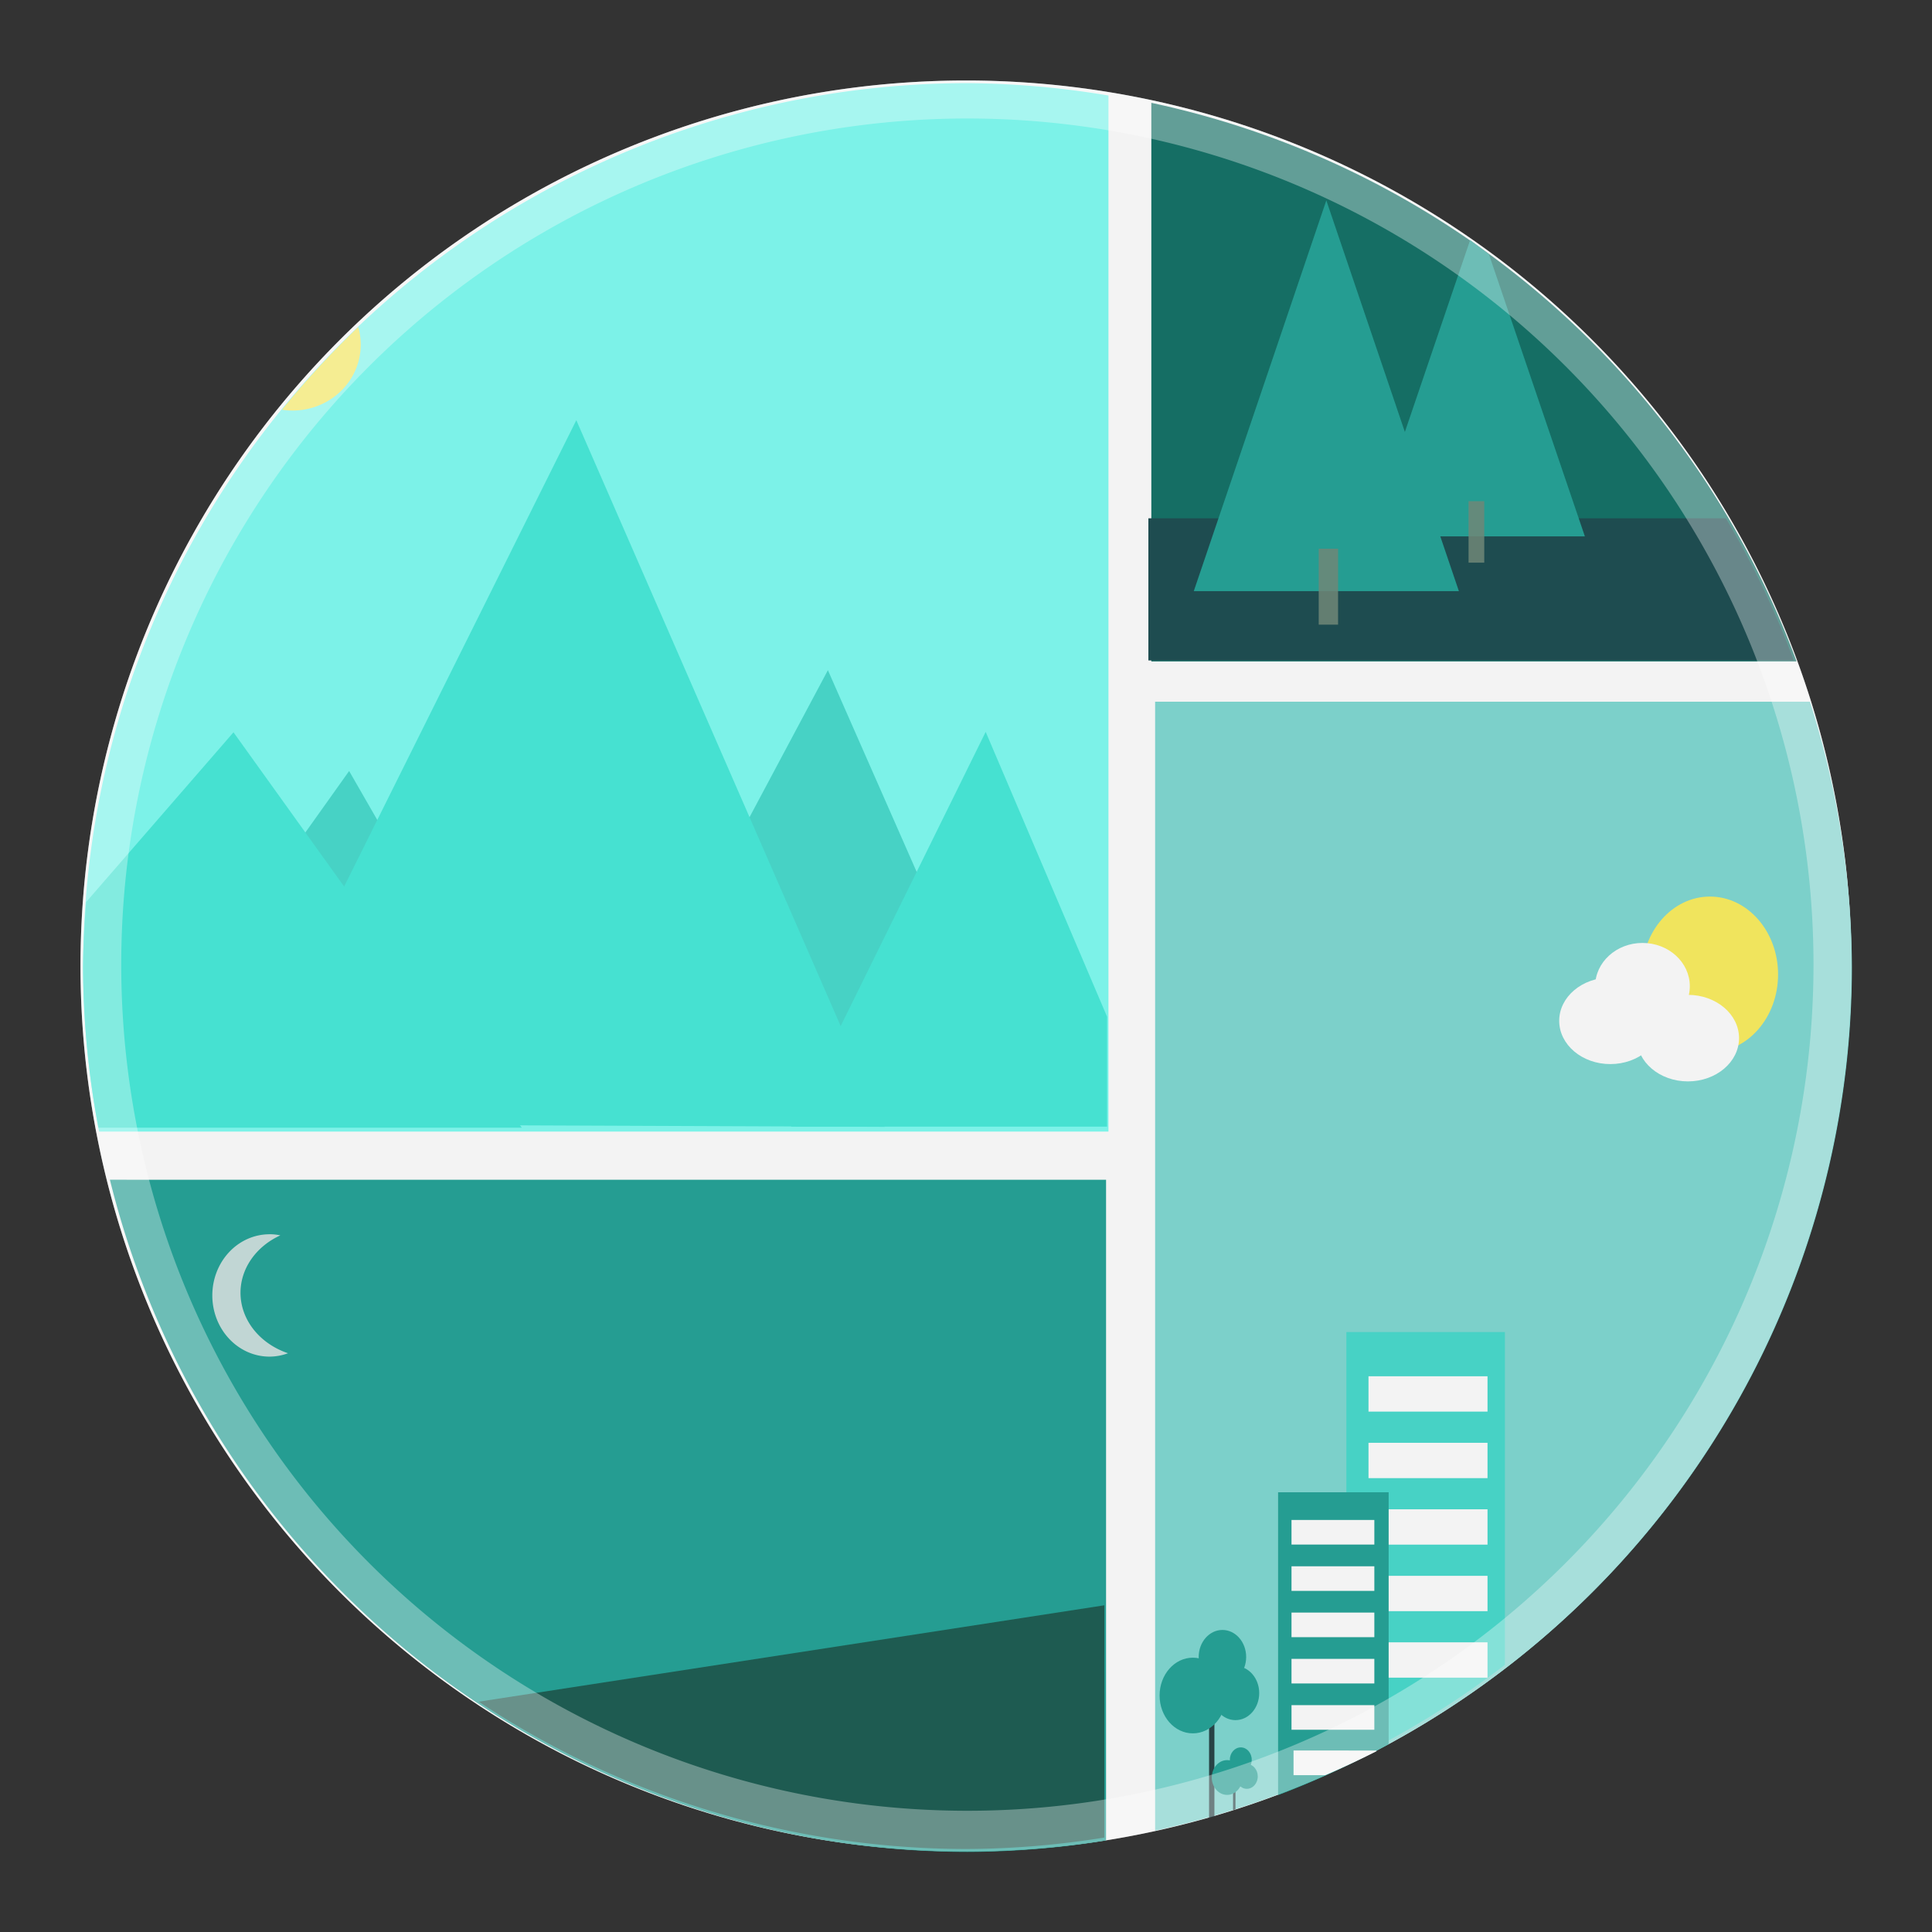 <?xml version="1.0" encoding="UTF-8" standalone="no"?>
<!-- Created with Inkscape (http://www.inkscape.org/) -->

<svg
   xmlns:dc="http://purl.org/dc/elements/1.1/"
   xmlns:cc="http://creativecommons.org/ns#"
   xmlns:rdf="http://www.w3.org/1999/02/22-rdf-syntax-ns#"
   xmlns:svg="http://www.w3.org/2000/svg"
   xmlns="http://www.w3.org/2000/svg"
   xmlns:sodipodi="http://sodipodi.sourceforge.net/DTD/sodipodi-0.dtd"
   xmlns:inkscape="http://www.inkscape.org/namespaces/inkscape"
   width="181.417"
   height="181.417"
   viewBox="0 0 48 48"
   version="1.1"
   id="svg8947"
   inkscape:version="0.92.1 r15371"
   sodipodi:docname="ic_launcher_round.svg"
   inkscape:export-filename="D:\soluciones\ruesga.com\photophase\app\src\main\res\mipmap-mdpi\ic_launcher.png"
   inkscape:export-xdpi="25.399999619"
   inkscape:export-ydpi="25.399999619">
  <rect x="0" y="0" width="48" height="48" fill="#333333" stroke="none"/>
  <defs
     id="defs8941">
    <clipPath
       clipPathUnits="userSpaceOnUse"
       id="clipPath4270">
      <path
         sodipodi:type="star"
         style="fill:#02be8b;fill-opacity:1;stroke:none;stroke-width:15;stroke-linecap:butt;stroke-linejoin:round;stroke-miterlimit:4;stroke-dasharray:none;stroke-opacity:1"
         id="path4272"
         sodipodi:sides="3"
         sodipodi:cx="252"
         sodipodi:cy="394"
         sodipodi:r1="335.8392334"
         sodipodi:r2="167.9196167"
         sodipodi:arg1="0.84860499529"
         sodipodi:arg2="1.8958025465"
         inkscape:flatsided="false"
         inkscape:rounded="0"
         inkscape:randomized="0"
         d="M 474,646 198.381,553.129 -77.238,460.258 141,268 359.238,75.742 416.619,360.871 Z"
         inkscape:transform-center-x="1.8632672837"
         inkscape:transform-center-y="-14.492074023"
         transform="matrix(0.258,-0.055,0.075,0.164,-14.917,176.263)" />
    </clipPath>
    <clipPath
       clipPathUnits="userSpaceOnUse"
       id="clipPath4280">
      <path
         sodipodi:type="star"
         style="fill:#02be8b;fill-opacity:1;stroke:none;stroke-width:15;stroke-linecap:butt;stroke-linejoin:round;stroke-miterlimit:4;stroke-dasharray:none;stroke-opacity:1"
         id="path4282"
         sodipodi:sides="3"
         sodipodi:cx="252"
         sodipodi:cy="394"
         sodipodi:r1="335.8392334"
         sodipodi:r2="167.9196167"
         sodipodi:arg1="0.84860499529"
         sodipodi:arg2="1.8958025465"
         inkscape:flatsided="false"
         inkscape:rounded="0"
         inkscape:randomized="0"
         d="M 474,646 198.381,553.129 -77.238,460.258 141,268 359.238,75.742 416.619,360.871 Z"
         inkscape:transform-center-x="1.0851605017"
         inkscape:transform-center-y="-14.492074023"
         transform="matrix(0.151,-0.055,0.044,0.164,215.523,175.957)" />
    </clipPath>
    <clipPath
       clipPathUnits="userSpaceOnUse"
       id="clipPath6304">
      <path
         style="fill:#205054;fill-opacity:1;fill-rule:evenodd;stroke:none;stroke-width:1px;stroke-linecap:butt;stroke-linejoin:miter;stroke-opacity:1"
         d="M 82.278,668.087 346.052,717.696 85.908,721.325 Z"
         id="path6306"
         inkscape:connector-curvature="0" />
    </clipPath>
    <clipPath
       clipPathUnits="userSpaceOnUse"
       id="clipPath6325">
      <path
         style="fill:#206055;fill-opacity:1;fill-rule:evenodd;stroke:none;stroke-width:1px;stroke-linecap:butt;stroke-linejoin:miter;stroke-opacity:1"
         d="m 613.457,634.207 -294.024,38.719 24.199,41.139 303.703,8.47 z"
         id="path6327"
         inkscape:connector-curvature="0" />
    </clipPath>
    <clipPath
       clipPathUnits="userSpaceOnUse"
       id="clipPath6352">
      <rect
         style="opacity:1;fill:#206055;fill-opacity:1;fill-rule:nonzero;stroke:none;stroke-width:2.541;stroke-linecap:square;stroke-linejoin:miter;stroke-miterlimit:1;stroke-dasharray:none;stroke-opacity:1"
         id="rect6354"
         width="201.917"
         height="48.768"
         x="533.027"
         y="209.98" />
    </clipPath>
  </defs>
  <sodipodi:namedview
     id="base"
     pagecolor="#ffffff"
     bordercolor="#666666"
     borderopacity="1.0"
     inkscape:pageopacity="0.0"
     inkscape:pageshadow="2"
     inkscape:zoom="1.9798989847"
     inkscape:cx="-23.59765683"
     inkscape:cy="92.163929328"
     inkscape:document-units="mm"
     inkscape:current-layer="layer1"
     showgrid="false"
     inkscape:lockguides="false"
     showguides="true"
     inkscape:guide-bbox="true"
     inkscape:window-width="1280"
     inkscape:window-height="961"
     inkscape:window-x="-8"
     inkscape:window-y="-8"
     inkscape:window-maximized="1"
     units="px">
    <sodipodi:guide
       position="24,46.104"
       orientation="1,0"
       id="guide10197"
       inkscape:locked="false"
       inkscape:label=""
       inkscape:color="rgb(0,0,255)" />
    <sodipodi:guide
       position="-22.05,24"
       orientation="0,1"
       id="guide10201"
       inkscape:locked="false"
       inkscape:label=""
       inkscape:color="rgb(0,0,255)" />
  </sodipodi:namedview>
  <g
     inkscape:label="Layer 1"
     inkscape:groupmode="layer"
     id="layer1"
     transform="translate(0,-249)">
    <path
       inkscape:connector-curvature="0"
       id="path10085"
       d="M 46,273 A 22,22 0 0 1 24,295 22,22 0 0 1 2,273 22,22 0 0 1 24,251 22,22 0 0 1 46,273 Z"
       style="color:#000000;clip-rule:nonzero;display:inline;overflow:visible;visibility:visible;opacity:1;isolation:auto;mix-blend-mode:normal;color-interpolation:sRGB;color-interpolation-filters:linearRGB;solid-color:#000000;solid-opacity:1;vector-effect:none;fill:#ffffff;fill-opacity:1;fill-rule:nonzero;stroke:none;stroke-width:0.125;stroke-linecap:round;stroke-linejoin:round;stroke-miterlimit:4;stroke-dasharray:none;stroke-dashoffset:0;stroke-opacity:1;paint-order:markers fill stroke;color-rendering:auto;image-rendering:auto;shape-rendering:auto;text-rendering:auto;enable-background:accumulate" />
    <path
       style="color:#000000;clip-rule:nonzero;display:inline;overflow:visible;visibility:visible;opacity:1;isolation:auto;mix-blend-mode:normal;color-interpolation:sRGB;color-interpolation-filters:linearRGB;solid-color:#000000;solid-opacity:1;vector-effect:none;fill:#82dad4;fill-opacity:1;fill-rule:nonzero;stroke:none;stroke-width:0.47;stroke-linecap:round;stroke-linejoin:round;stroke-miterlimit:4;stroke-dasharray:none;stroke-dashoffset:0;stroke-opacity:1;paint-order:markers fill stroke;color-rendering:auto;image-rendering:auto;shape-rendering:auto;text-rendering:auto;enable-background:accumulate"
       d="M 108.297,65.785 V 171.631 A 82.915,82.915 0 0 0 173.623,90.709 82.915,82.915 0 0 0 169.689,65.785 Z"
       id="path10102"
       inkscape:connector-curvature="0"
       transform="matrix(0.265,0,0,0.265,0,249)" />
    <path
       style="color:#000000;clip-rule:nonzero;display:inline;overflow:visible;visibility:visible;opacity:1;isolation:auto;mix-blend-mode:normal;color-interpolation:sRGB;color-interpolation-filters:linearRGB;solid-color:#000000;solid-opacity:1;vector-effect:none;fill:#4adccf;fill-opacity:1;fill-rule:nonzero;stroke:none;stroke-width:0.124;stroke-linecap:round;stroke-linejoin:round;stroke-miterlimit:4;stroke-dasharray:none;stroke-dashoffset:0;stroke-opacity:1;paint-order:markers fill stroke;color-rendering:auto;image-rendering:auto;shape-rendering:auto;text-rendering:auto;enable-background:accumulate"
       d="m 33.45,282.094 v 10.682 a 21.938,21.938 0 0 0 3.939,-2.414 v -8.267 z"
       id="path10149"
       inkscape:connector-curvature="0" />
    <path
       style="color:#000000;clip-rule:nonzero;display:inline;overflow:visible;visibility:visible;opacity:1;isolation:auto;mix-blend-mode:normal;color-interpolation:sRGB;color-interpolation-filters:linearRGB;solid-color:#000000;solid-opacity:1;vector-effect:none;fill:#167369;fill-opacity:1;fill-rule:nonzero;stroke:none;stroke-width:0.47;stroke-linecap:round;stroke-linejoin:round;stroke-miterlimit:4;stroke-dasharray:none;stroke-dashoffset:0;stroke-opacity:1;paint-order:markers fill stroke;color-rendering:auto;image-rendering:auto;shape-rendering:auto;text-rendering:auto;enable-background:accumulate"
       d="m 107.941,9.641 v 52.371 h 60.494 A 82.915,82.915 0 0 0 107.941,9.641 Z"
       id="path10076"
       inkscape:connector-curvature="0"
       transform="matrix(0.265,0,0,0.265,0,249)" />
    <path
       style="color:#000000;clip-rule:nonzero;display:inline;overflow:visible;visibility:visible;opacity:1;isolation:auto;mix-blend-mode:normal;color-interpolation:sRGB;color-interpolation-filters:linearRGB;solid-color:#000000;solid-opacity:1;vector-effect:none;fill:#205054;fill-opacity:1;fill-rule:nonzero;stroke:none;stroke-width:0.124;stroke-linecap:round;stroke-linejoin:round;stroke-miterlimit:4;stroke-dasharray:none;stroke-dashoffset:0;stroke-opacity:1;paint-order:markers fill stroke;color-rendering:auto;image-rendering:auto;shape-rendering:auto;text-rendering:auto;enable-background:accumulate"
       d="m 28.531,261.877 v 3.531 h 16.035 a 21.938,21.938 0 0 0 -1.687,-3.531 z"
       id="circle9894"
       inkscape:connector-curvature="0" />
    <path
       style="color:#000000;clip-rule:nonzero;display:inline;overflow:visible;visibility:visible;opacity:1;isolation:auto;mix-blend-mode:normal;color-interpolation:sRGB;color-interpolation-filters:linearRGB;solid-color:#000000;solid-opacity:1;vector-effect:none;fill:#27a599;fill-opacity:1;fill-rule:nonzero;stroke:none;stroke-width:0.47;stroke-linecap:round;stroke-linejoin:round;stroke-miterlimit:4;stroke-dasharray:none;stroke-dashoffset:0;stroke-opacity:1;paint-order:markers fill stroke;color-rendering:auto;image-rendering:auto;shape-rendering:auto;text-rendering:auto;enable-background:accumulate"
       d="m 137.83,22.508 -4.396,12.928 -5.051,14.85 h 10.102 10.102 l -5.051,-14.85 -3.939,-11.586 a 82.915,82.915 0 0 0 -1.766,-1.342 z"
       id="path10113"
       inkscape:connector-curvature="0"
       transform="matrix(0.265,0,0,0.265,0,249)" />
    <path
       style="color:#000000;clip-rule:nonzero;display:inline;overflow:visible;visibility:visible;opacity:1;isolation:auto;mix-blend-mode:normal;color-interpolation:sRGB;color-interpolation-filters:linearRGB;solid-color:#000000;solid-opacity:1;vector-effect:none;fill:#82fef3;fill-opacity:1;fill-rule:nonzero;stroke:none;stroke-width:0.47;stroke-linecap:round;stroke-linejoin:round;stroke-miterlimit:4;stroke-dasharray:none;stroke-dashoffset:0;stroke-opacity:1;paint-order:markers fill stroke;color-rendering:auto;image-rendering:auto;shape-rendering:auto;text-rendering:auto;enable-background:accumulate"
       d="M 90.709,7.795 A 82.915,82.915 0 0 0 7.795,90.709 82.915,82.915 0 0 0 9.289,106.09 H 103.922 V 8.955 A 82.915,82.915 0 0 0 90.709,7.795 Z"
       id="path10070"
       inkscape:connector-curvature="0"
       transform="matrix(0.265,0,0,0.265,0,249)" />
    <path
       style="color:#000000;clip-rule:nonzero;display:inline;overflow:visible;visibility:visible;opacity:1;isolation:auto;mix-blend-mode:normal;color-interpolation:sRGB;color-interpolation-filters:linearRGB;solid-color:#000000;solid-opacity:1;vector-effect:none;fill:#fcef62;fill-opacity:1;fill-rule:nonzero;stroke:none;stroke-width:0.47;stroke-linecap:round;stroke-linejoin:round;stroke-miterlimit:4;stroke-dasharray:none;stroke-dashoffset:0;stroke-opacity:1;paint-order:markers fill stroke;color-rendering:auto;image-rendering:auto;shape-rendering:auto;text-rendering:auto;enable-background:accumulate"
       d="m 33.586,30.662 a 82.915,82.915 0 0 0 -7.143,7.748 6.4,6.175 0 0 0 0.977,0.08 6.4,6.175 0 0 0 6.4,-6.176 6.4,6.175 0 0 0 -0.234,-1.652 z"
       id="path10073"
       inkscape:connector-curvature="0"
       transform="matrix(0.265,0,0,0.265,0,249)" />
    <path
       sodipodi:type="star"
       style="display:inline;fill:#4adccf;fill-opacity:1;stroke:none;stroke-width:15;stroke-linecap:butt;stroke-linejoin:round;stroke-miterlimit:4;stroke-dasharray:none;stroke-opacity:1"
       id="path5630-9"
       sodipodi:sides="3"
       sodipodi:cx="252"
       sodipodi:cy="394"
       sodipodi:r1="335.8392334"
       sodipodi:r2="167.9196167"
       sodipodi:arg1="0.84860499529"
       sodipodi:arg2="1.8958025465"
       inkscape:flatsided="false"
       inkscape:rounded="0"
       inkscape:randomized="0"
       d="M 474,646 198.381,553.129 -77.238,460.258 141,268 359.238,75.742 416.619,360.871 Z"
       inkscape:transform-center-x="1.3478874479"
       inkscape:transform-center-y="-17.28000943"
       transform="matrix(0.018,-0.007,0.005,0.021,13.724,266.575)" />
    <path
       sodipodi:type="star"
       style="display:inline;fill:#4adccf;fill-opacity:1;stroke:none;stroke-width:15;stroke-linecap:butt;stroke-linejoin:round;stroke-miterlimit:4;stroke-dasharray:none;stroke-opacity:1"
       id="path5630-9-9"
       sodipodi:sides="3"
       sodipodi:cx="252"
       sodipodi:cy="394"
       sodipodi:r1="335.8392334"
       sodipodi:r2="167.9196167"
       sodipodi:arg1="0.84860499529"
       sodipodi:arg2="1.8958025465"
       inkscape:flatsided="false"
       inkscape:rounded="0"
       inkscape:randomized="0"
       d="M 474,646 198.381,553.129 -77.238,460.258 141,268 359.238,75.742 416.619,360.871 Z"
       inkscape:transform-center-x="1.3478874455"
       inkscape:transform-center-y="-13.048329281"
       transform="matrix(0.018,-0.005,0.005,0.016,1.829,268.74)" />
    <path
       sodipodi:type="star"
       style="display:inline;fill:#49ecdb;fill-opacity:1;stroke:none;stroke-width:15;stroke-linecap:butt;stroke-linejoin:round;stroke-miterlimit:4;stroke-dasharray:none;stroke-opacity:1"
       id="path5630"
       sodipodi:sides="3"
       sodipodi:cx="252"
       sodipodi:cy="394"
       sodipodi:r1="335.8392334"
       sodipodi:r2="167.9196167"
       sodipodi:arg1="0.84860499529"
       sodipodi:arg2="1.8958025465"
       inkscape:flatsided="false"
       inkscape:rounded="0"
       inkscape:randomized="0"
       d="M 474,646 198.381,553.129 -77.238,460.258 141,268 359.238,75.742 416.619,360.871 Z"
       inkscape:transform-center-x="2.0419990684"
       inkscape:transform-center-y="-27.270437567"
       transform="matrix(0.027,-0.011,0.008,0.033,4.013,260.892)" />
    <path
       style="color:#000000;clip-rule:nonzero;display:inline;overflow:visible;visibility:visible;opacity:1;isolation:auto;mix-blend-mode:normal;color-interpolation:sRGB;color-interpolation-filters:linearRGB;solid-color:#000000;solid-opacity:1;vector-effect:none;fill:#49ecdb;fill-opacity:1;fill-rule:nonzero;stroke:none;stroke-width:0.124;stroke-linecap:round;stroke-linejoin:round;stroke-miterlimit:4;stroke-dasharray:none;stroke-dashoffset:0;stroke-opacity:1;paint-order:markers fill stroke;color-rendering:auto;image-rendering:auto;shape-rendering:auto;text-rendering:auto;enable-background:accumulate"
       d="m 5.801,267.194 -3.659,4.215 a 21.938,21.938 0 0 0 -0.08,1.591 21.938,21.938 0 0 0 0.383,4.016 H 12.963 l -4.142,-5.613 z"
       id="path10116"
       inkscape:connector-curvature="0" />
    <rect
       style="display:inline;fill:#49ecdb;fill-opacity:1;fill-rule:nonzero;stroke:none;stroke-width:2.541;stroke-linecap:square;stroke-linejoin:miter;stroke-miterlimit:1;stroke-dasharray:none;stroke-opacity:1"
       id="rect5730-09"
       width="257.015"
       height="184.85"
       x="46.551"
       y="70.562"
       rx="0"
       ry="0"
       clip-path="url(#clipPath4280)"
       transform="matrix(0.099,0,0,0.113,-2.548,248.129)" />
    <path
       style="color:#000000;clip-rule:nonzero;display:inline;overflow:visible;visibility:visible;opacity:1;isolation:auto;mix-blend-mode:normal;color-interpolation:sRGB;color-interpolation-filters:linearRGB;solid-color:#000000;solid-opacity:1;vector-effect:none;fill:#27a599;fill-opacity:1;fill-rule:nonzero;stroke:none;stroke-width:0.47;stroke-linecap:round;stroke-linejoin:round;stroke-miterlimit:4;stroke-dasharray:none;stroke-dashoffset:0;stroke-opacity:1;paint-order:markers fill stroke;color-rendering:auto;image-rendering:auto;shape-rendering:auto;text-rendering:auto;enable-background:accumulate"
       d="m 10.303,110.604 a 82.915,82.915 0 0 0 80.406,63.02 82.915,82.915 0 0 0 12.988,-1.072 v -61.947 z"
       id="path10132"
       inkscape:connector-curvature="0"
       transform="matrix(0.265,0,0,0.265,0,249)" />
    <path
       style="color:#000000;clip-rule:nonzero;display:inline;overflow:visible;visibility:visible;opacity:1;isolation:auto;mix-blend-mode:normal;color-interpolation:sRGB;color-interpolation-filters:linearRGB;solid-color:#000000;solid-opacity:1;vector-effect:none;fill:#206055;fill-opacity:1;fill-rule:nonzero;stroke:none;stroke-width:0.124;stroke-linecap:round;stroke-linejoin:round;stroke-miterlimit:4;stroke-dasharray:none;stroke-dashoffset:0;stroke-opacity:1;paint-order:markers fill stroke;color-rendering:auto;image-rendering:auto;shape-rendering:auto;text-rendering:auto;enable-background:accumulate"
       d="m 27.437,288.883 -15.544,2.395 a 21.938,21.938 0 0 0 12.107,3.66 21.938,21.938 0 0 0 3.436,-0.284 z"
       id="path10135"
       inkscape:connector-curvature="0" />
    <path
       style="display:inline;opacity:0.839;fill:#eaecea;fill-opacity:1;stroke:none;stroke-width:0.299;stroke-linecap:square;stroke-linejoin:miter;stroke-miterlimit:1;stroke-dasharray:none;stroke-opacity:1"
       d="m 6.695,279.665 a 1.421,1.52 0 0 0 -1.42,1.52 1.421,1.52 0 0 0 1.42,1.52 1.421,1.52 0 0 0 0.461,-0.084 1.85,1.613 0 0 1 -1.181,-1.502 1.85,1.613 0 0 1 0.99,-1.427 1.421,1.52 0 0 0 -0.27,-0.028 z"
       id="path5683-59"
       inkscape:connector-curvature="0" />
    <rect
       style="display:inline;opacity:1;fill:#ffffff;fill-opacity:1;fill-rule:nonzero;stroke:none;stroke-width:0.299;stroke-linecap:square;stroke-linejoin:miter;stroke-miterlimit:1;stroke-dasharray:none;stroke-opacity:1"
       id="rect4871"
       width="2.957"
       height="0.878"
       x="34"
       y="283.193" />
    <rect
       style="display:inline;opacity:1;fill:#ffffff;fill-opacity:1;fill-rule:nonzero;stroke:none;stroke-width:0.299;stroke-linecap:square;stroke-linejoin:miter;stroke-miterlimit:1;stroke-dasharray:none;stroke-opacity:1"
       id="rect4871-8"
       width="2.957"
       height="0.878"
       x="34"
       y="284.846" />
    <rect
       style="display:inline;opacity:1;fill:#ffffff;fill-opacity:1;fill-rule:nonzero;stroke:none;stroke-width:0.299;stroke-linecap:square;stroke-linejoin:miter;stroke-miterlimit:1;stroke-dasharray:none;stroke-opacity:1"
       id="rect4871-1"
       width="2.957"
       height="0.878"
       x="34"
       y="286.498" />
    <rect
       style="display:inline;opacity:1;fill:#ffffff;fill-opacity:1;fill-rule:nonzero;stroke:none;stroke-width:0.299;stroke-linecap:square;stroke-linejoin:miter;stroke-miterlimit:1;stroke-dasharray:none;stroke-opacity:1"
       id="rect4871-7"
       width="2.957"
       height="0.878"
       x="34"
       y="288.151" />
    <rect
       style="display:inline;opacity:1;fill:#ffffff;fill-opacity:1;fill-rule:nonzero;stroke:none;stroke-width:0.299;stroke-linecap:square;stroke-linejoin:miter;stroke-miterlimit:1;stroke-dasharray:none;stroke-opacity:1"
       id="rect4871-16"
       width="2.957"
       height="0.878"
       x="34"
       y="289.803" />
    <path
       style="color:#000000;clip-rule:nonzero;display:inline;overflow:visible;visibility:visible;opacity:1;isolation:auto;mix-blend-mode:normal;color-interpolation:sRGB;color-interpolation-filters:linearRGB;solid-color:#000000;solid-opacity:1;vector-effect:none;fill:#27a599;fill-opacity:1;fill-rule:nonzero;stroke:none;stroke-width:0.47;stroke-linecap:round;stroke-linejoin:round;stroke-miterlimit:4;stroke-dasharray:none;stroke-dashoffset:0;stroke-opacity:1;paint-order:markers fill stroke;color-rendering:auto;image-rendering:auto;shape-rendering:auto;text-rendering:auto;enable-background:accumulate"
       d="m 119.826,139.906 v 28.391 a 82.915,82.915 0 0 0 10.365,-4.768 V 139.906 Z"
       id="path10153"
       inkscape:connector-curvature="0"
       transform="matrix(0.265,0,0,0.265,0,249)" />
    <rect
       style="display:inline;opacity:1;fill:#ffffff;fill-opacity:1;fill-rule:nonzero;stroke:none;stroke-width:0.299;stroke-linecap:square;stroke-linejoin:miter;stroke-miterlimit:1;stroke-dasharray:none;stroke-opacity:1"
       id="rect4871-46-6"
       width="2.058"
       height="0.611"
       x="32.087"
       y="286.763" />
    <rect
       style="display:inline;opacity:1;fill:#ffffff;fill-opacity:1;fill-rule:nonzero;stroke:none;stroke-width:0.299;stroke-linecap:square;stroke-linejoin:miter;stroke-miterlimit:1;stroke-dasharray:none;stroke-opacity:1"
       id="rect4871-8-5-5"
       width="2.058"
       height="0.611"
       x="32.087"
       y="287.914" />
    <rect
       style="display:inline;opacity:1;fill:#ffffff;fill-opacity:1;fill-rule:nonzero;stroke:none;stroke-width:0.299;stroke-linecap:square;stroke-linejoin:miter;stroke-miterlimit:1;stroke-dasharray:none;stroke-opacity:1"
       id="rect4871-1-6-3"
       width="2.058"
       height="0.611"
       x="32.087"
       y="289.064" />
    <rect
       style="display:inline;opacity:1;fill:#ffffff;fill-opacity:1;fill-rule:nonzero;stroke:none;stroke-width:0.299;stroke-linecap:square;stroke-linejoin:miter;stroke-miterlimit:1;stroke-dasharray:none;stroke-opacity:1"
       id="rect4871-7-8-2"
       width="2.058"
       height="0.611"
       x="32.087"
       y="290.214" />
    <rect
       style="display:inline;opacity:1;fill:#ffffff;fill-opacity:1;fill-rule:nonzero;stroke:none;stroke-width:0.299;stroke-linecap:square;stroke-linejoin:miter;stroke-miterlimit:1;stroke-dasharray:none;stroke-opacity:1"
       id="rect4871-16-9-3"
       width="2.058"
       height="0.611"
       x="32.087"
       y="291.364" />
    <path
       style="opacity:1;fill:#2a4649;fill-opacity:1;fill-rule:nonzero;stroke:none;stroke-width:1.129;stroke-linecap:square;stroke-linejoin:miter;stroke-miterlimit:1;stroke-dasharray:none;stroke-opacity:1"
       d="m 113.354,160.07 v 10.377 a 82.915,82.915 0 0 0 0.502,-0.166 v -10.211 z"
       id="rect5154"
       inkscape:connector-curvature="0"
       transform="matrix(0.265,0,0,0.265,0,249)" />
    <g
       id="g5149"
       transform="matrix(0.065,0,0,0.074,8.204,269.846)">
      <circle
         r="12.705"
         cy="287.55"
         cx="329.718"
         id="path5130"
         style="opacity:1;fill:#27a599;fill-opacity:1;fill-rule:nonzero;stroke:none;stroke-width:2.541;stroke-linecap:square;stroke-linejoin:miter;stroke-miterlimit:1;stroke-dasharray:none;stroke-opacity:1" />
      <circle
         r="9.075"
         cy="274.61"
         cx="341.028"
         id="path5132"
         style="opacity:1;fill:#27a599;fill-opacity:1;fill-rule:nonzero;stroke:none;stroke-width:2.541;stroke-linecap:square;stroke-linejoin:miter;stroke-miterlimit:1;stroke-dasharray:none;stroke-opacity:1" />
      <circle
         r="9.075"
         cy="286.739"
         cx="346.016"
         id="path5132-8"
         style="display:inline;opacity:1;fill:#27a599;fill-opacity:1;fill-rule:nonzero;stroke:none;stroke-width:2.541;stroke-linecap:square;stroke-linejoin:miter;stroke-miterlimit:1;stroke-dasharray:none;stroke-opacity:1" />
    </g>
    <path
       style="opacity:1;fill:#2a4649;fill-opacity:1;fill-rule:nonzero;stroke:none;stroke-width:0.518;stroke-linecap:square;stroke-linejoin:miter;stroke-miterlimit:1;stroke-dasharray:none;stroke-opacity:1"
       d="m 115.602,167.234 v 2.465 a 82.915,82.915 0 0 0 0.23,-0.076 V 167.234 Z"
       id="rect5154-2-3"
       inkscape:connector-curvature="0"
       transform="matrix(0.265,0,0,0.265,0,249)" />
    <g
       id="g5149-0-5"
       transform="matrix(0.03,0,0,0.034,20.596,283.385)">
      <circle
         r="12.705"
         cy="287.55"
         cx="329.718"
         id="path5130-8-5"
         style="opacity:1;fill:#27a599;fill-opacity:1;fill-rule:nonzero;stroke:none;stroke-width:2.541;stroke-linecap:square;stroke-linejoin:miter;stroke-miterlimit:1;stroke-dasharray:none;stroke-opacity:1" />
      <circle
         r="9.075"
         cy="274.61"
         cx="341.028"
         id="path5132-9-1"
         style="opacity:1;fill:#27a599;fill-opacity:1;fill-rule:nonzero;stroke:none;stroke-width:2.541;stroke-linecap:square;stroke-linejoin:miter;stroke-miterlimit:1;stroke-dasharray:none;stroke-opacity:1" />
      <circle
         r="9.075"
         cy="286.739"
         cx="346.016"
         id="path5132-8-9-0"
         style="display:inline;opacity:1;fill:#27a599;fill-opacity:1;fill-rule:nonzero;stroke:none;stroke-width:2.541;stroke-linecap:square;stroke-linejoin:miter;stroke-miterlimit:1;stroke-dasharray:none;stroke-opacity:1" />
    </g>
    <ellipse
       style="display:inline;opacity:1;fill:#fcef62;fill-opacity:1;fill-rule:nonzero;stroke:none;stroke-width:0.299;stroke-linecap:square;stroke-linejoin:miter;stroke-miterlimit:1;stroke-dasharray:none;stroke-opacity:1"
       id="path4266-9"
       cx="42.483"
       cy="273.21"
       rx="1.693"
       ry="1.935" />
    <ellipse
       style="opacity:1;fill:#ffffff;fill-opacity:1;fill-rule:nonzero;stroke:none;stroke-width:0.299;stroke-linecap:square;stroke-linejoin:miter;stroke-miterlimit:1;stroke-dasharray:none;stroke-opacity:1"
       id="path5330"
       cx="40.008"
       cy="274.362"
       rx="1.27"
       ry="1.075" />
    <ellipse
       style="display:inline;opacity:1;fill:#ffffff;fill-opacity:1;fill-rule:nonzero;stroke:none;stroke-width:0.299;stroke-linecap:square;stroke-linejoin:miter;stroke-miterlimit:1;stroke-dasharray:none;stroke-opacity:1"
       id="path5330-0"
       cx="40.807"
       cy="273.502"
       rx="1.176"
       ry="1.075" />
    <ellipse
       style="display:inline;opacity:1;fill:#ffffff;fill-opacity:1;fill-rule:nonzero;stroke:none;stroke-width:0.299;stroke-linecap:square;stroke-linejoin:miter;stroke-miterlimit:1;stroke-dasharray:none;stroke-opacity:1"
       id="path5330-3"
       cx="41.936"
       cy="274.792"
       rx="1.27"
       ry="1.075" />
    <g
       id="g6410"
       transform="matrix(0.11,0,0,0.126,-4.598,240.461)">
      <path
         transform="matrix(0.673,0,0,1,-60.546,6.845)"
         inkscape:transform-center-y="-12.840837553"
         d="m 641.677,177.482 -44.482,0 -44.482,0 22.241,-38.523 22.241,-38.523 22.241,38.523 z"
         inkscape:randomized="0"
         inkscape:rounded="0"
         inkscape:flatsided="false"
         sodipodi:arg2="1.5707963268"
         sodipodi:arg1="0.5235987756"
         sodipodi:r2="25.681674957"
         sodipodi:r1="51.363349915"
         sodipodi:cy="151.80055237"
         sodipodi:cx="597.1953125"
         sodipodi:sides="3"
         id="path6356"
         style="opacity:1;fill:#27a599;fill-opacity:1;fill-rule:nonzero;stroke:none;stroke-width:2.541;stroke-linecap:square;stroke-linejoin:miter;stroke-miterlimit:1;stroke-dasharray:none;stroke-opacity:1"
         sodipodi:type="star" />
      <rect
         y="175.967"
         x="339.648"
         height="14.973"
         width="4.371"
         id="rect6358"
         style="opacity:0.846;fill:#758e7d;fill-opacity:1;fill-rule:nonzero;stroke:none;stroke-width:0.2;stroke-linecap:square;stroke-linejoin:round;stroke-miterlimit:1;stroke-dasharray:none;stroke-opacity:1" />
    </g>
    <rect
       y="261.452"
       x="36.486"
       height="1.527"
       width="0.39"
       id="rect6439"
       style="opacity:0.846;fill:#758e7d;fill-opacity:1;fill-rule:nonzero;stroke:none;stroke-width:0.019;stroke-linecap:square;stroke-linejoin:round;stroke-miterlimit:1;stroke-dasharray:none;stroke-opacity:1" />
    <path
       style="display:inline;opacity:1;fill:#ffffff;fill-opacity:1;fill-rule:nonzero;stroke:none;stroke-width:1.129;stroke-linecap:square;stroke-linejoin:miter;stroke-miterlimit:1;stroke-dasharray:none;stroke-opacity:1"
       d="m 121.275,164.117 v 2.311 h 2.967 a 82.915,82.915 0 0 0 4.812,-2.246 v -0.064 z"
       id="rect10172"
       inkscape:connector-curvature="0"
       transform="matrix(0.265,0,0,0.265,0,249)" />
    <path
       style="color:#000000;clip-rule:nonzero;display:inline;overflow:visible;visibility:visible;opacity:1;isolation:auto;mix-blend-mode:normal;color-interpolation:sRGB;color-interpolation-filters:linearRGB;solid-color:#000000;solid-opacity:1;vector-effect:none;fill:#000000;fill-opacity:0;fill-rule:nonzero;stroke:none;stroke-width:0.124;stroke-linecap:round;stroke-linejoin:round;stroke-miterlimit:4;stroke-dasharray:none;stroke-dashoffset:0;stroke-opacity:1;paint-order:markers fill stroke;color-rendering:auto;image-rendering:auto;shape-rendering:auto;text-rendering:auto;enable-background:accumulate"
       d="M 46.089,273.151 A 21.938,21.938 0 0 1 24.151,295.089 21.938,21.938 0 0 1 2.213,273.151 21.938,21.938 0 0 1 24.151,251.213 21.938,21.938 0 0 1 46.089,273.151 Z"
       id="path10177"
       inkscape:connector-curvature="0" />
    <path
       style="color:#000000;clip-rule:nonzero;display:inline;overflow:visible;visibility:visible;opacity:0.05;isolation:auto;mix-blend-mode:normal;color-interpolation:sRGB;color-interpolation-filters:linearRGB;solid-color:#000000;solid-opacity:1;vector-effect:none;fill:#000000;fill-opacity:1;fill-rule:nonzero;stroke:none;stroke-width:0.125;stroke-linecap:round;stroke-linejoin:round;stroke-miterlimit:4;stroke-dasharray:none;stroke-dashoffset:0;stroke-opacity:1;paint-order:markers fill stroke;color-rendering:auto;image-rendering:auto;shape-rendering:auto;text-rendering:auto;enable-background:accumulate"
       d="M 46,273 A 22,22 0 0 1 24,295 22,22 0 0 1 2,273 22,22 0 0 1 24,251 22,22 0 0 1 46,273 Z"
       id="path10181"
       inkscape:connector-curvature="0" />
    <path
       style="color:#000000;clip-rule:nonzero;display:inline;overflow:visible;visibility:visible;opacity:0.33;isolation:auto;mix-blend-mode:normal;color-interpolation:sRGB;color-interpolation-filters:linearRGB;solid-color:#000000;solid-opacity:1;vector-effect:none;fill:#ffffff;fill-opacity:1;fill-rule:nonzero;stroke:none;stroke-width:0.116;stroke-linecap:round;stroke-linejoin:round;stroke-miterlimit:4;stroke-dasharray:none;stroke-dashoffset:0;stroke-opacity:1;paint-order:markers fill stroke;color-rendering:auto;image-rendering:auto;shape-rendering:auto;text-rendering:auto;enable-background:accumulate"
       d="M 24,251 A 22,22 0 0 0 2,273 a 22,22 0 0 0 22,22 22,22 0 0 0 22,-22 22,22 0 0 0 -22,-22 z m 0.034,0.944 A 21.022,21.022 0 0 1 45.056,272.966 21.022,21.022 0 0 1 24.034,293.988 21.022,21.022 0 0 1 3.012,272.966 21.022,21.022 0 0 1 24.034,251.944 Z"
       id="path10186"
       inkscape:connector-curvature="0" />
  </g>
</svg>
